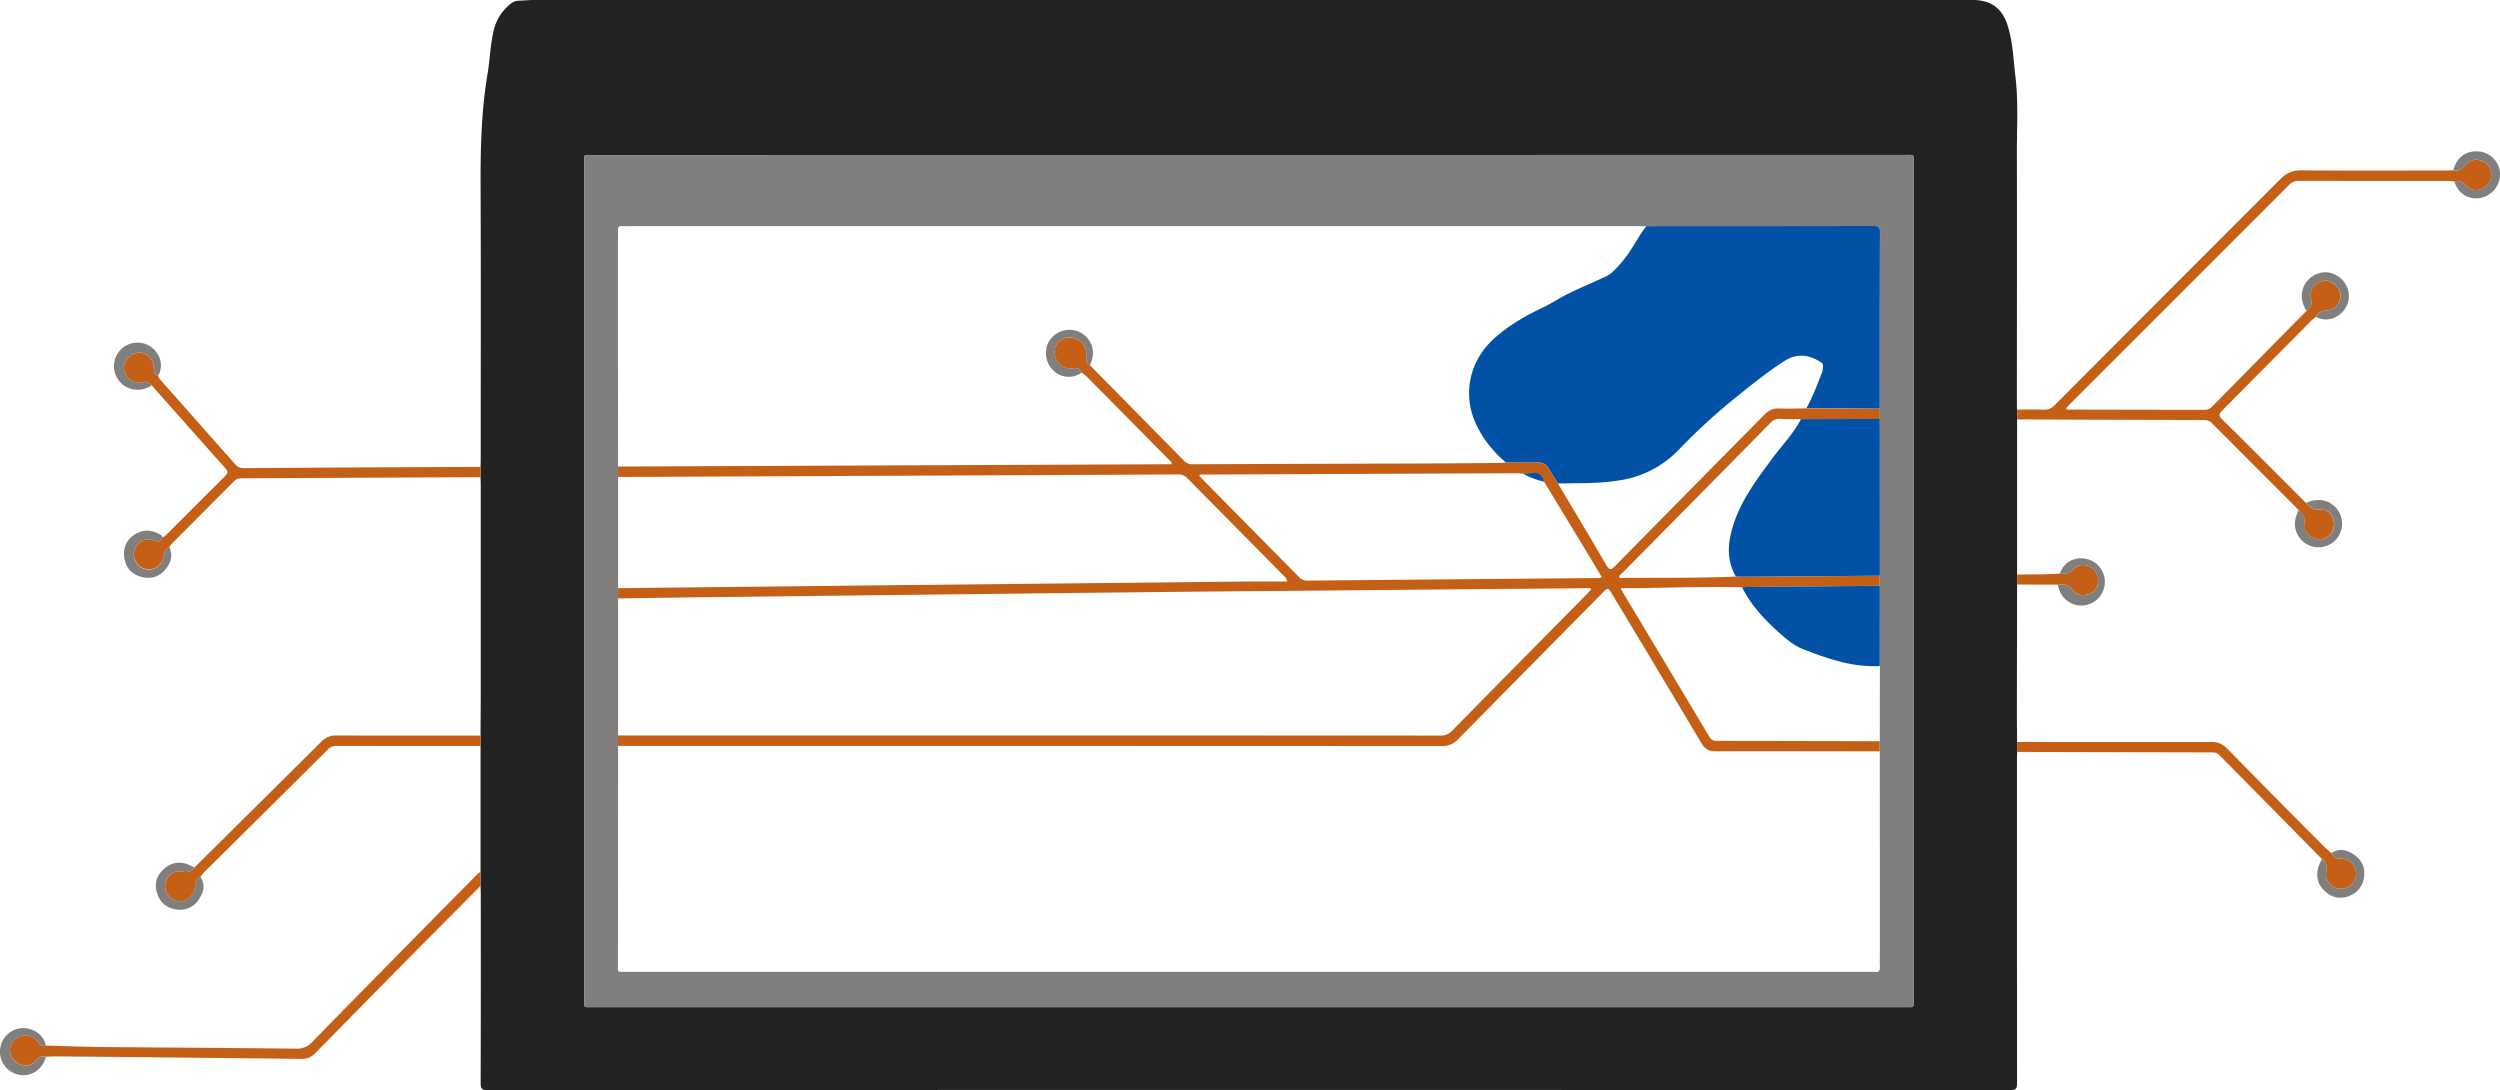 <svg id="Layer_1" data-name="Layer 1" xmlns="http://www.w3.org/2000/svg" viewBox="0 0 1753.65 764.65"><defs><style>.cls-1{fill:#222;}.cls-2{fill:#c55f16;}.cls-3{fill:#807f7e;}.cls-4{fill:#0152a7;}</style></defs><path class="cls-1" d="M1445.11,760.63V876.46l-.15,88.22c0,7.39.1,14.77.15,22.16v7c0,2-.1,3.93-.1,5.89q0,113.14.06,226.27c0,3.6-.34,5.08-4.69,5.07q-534.15-.19-1068.29,0c-4.27,0-4.74-1.35-4.73-5q.18-66.42.07-132.85c0-1.82-.09-3.63-.14-5.44V982.42c0-9.06.13-18.12.13-27.18V806.58c0-1.81-.09-3.62-.14-5.43v-7.21c.05-1.82.12-3.63.12-5.44,0-63.19.19-126.38-.08-189.57-.12-27.09.37-54.06,4.9-80.85,1.68-10,1.88-20.13,4.22-30a33,33,0,0,1,11.76-18.82,9,9,0,0,1,5.71-2.35c3.62-.08,7.24-.49,10.86-.49h1010c12.47.32,20,6,23.75,18.08,3.66,11.64,4,23.79,5.44,35.77,2.15,18.23.91,36.54,1,54.81.16,58.5,0,117,0,175.51,0,1,.1,2.11.15,3.17ZM906.45,575.14H446.59c-7.56,0-6.58-1-6.58,6.38v585c0,7.25-.91,6.34,6.16,6.34h920.15c6.94,0,6.12.84,6.12-5.92V581c0-6.73.83-5.9-6.15-5.9Z" transform="translate(-30.2 -466.42)"/><path class="cls-2" d="M1445.11,760.63l.06-6.92c6.2,0,12.4-.18,18.59.09,3.35.15,5.59-1.06,7.89-3.36q78.94-79.12,157.93-158.19c4.39-4.41,8.71-6.4,15-6.34,33.55.3,67.1.14,100.65.13,2,0,3.92-.15,5.87-.23,4.15,1.07,6.44-1.21,9-4.17,3.62-4.24,10.8-4,14.59-.17a10.57,10.57,0,0,1-.09,15l0,0c-4.18,4.09-11,4.49-14.51.12-2.42-3-4.86-3.58-8.17-2.86-1.65-.13-3.3-.37-5-.37q-51.9,0-103.82-.08a9.67,9.67,0,0,0-7.52,3.13Q1558.85,673.27,1482,750c-.92.93-1.77,2-2.64,2.91,1.13,1.37,2.43.82,3.54.83q46.45.11,92.93.16a7.63,7.63,0,0,0,6.07-2.23q33-33.63,66.2-67.14c2.54-2.49,4.77-4.51,3-9.07-1.94-5,3.57-11.35,9.41-12.13,4.74-.63,10.73,4.19,11.31,9.1.72,6-3.42,11.66-9.16,11.68-3.82,0-6.26,1.46-8,4.62a44,44,0,0,0-3.76,3.21l-61.82,62.35c-2.43,2.43-2.69,3.74-.08,6.32,19.64,19.4,39.11,39,58.63,58.48,2.89,2.63,5.12,5.45,10.21,4.82,5.73-.72,9.83,5,9.51,11.26a10.34,10.34,0,0,1-10.66,9.51c-5.45-.28-11.26-5.57-10.17-10.57,1-4.82-1-7.32-4-10q-30.27-30.3-60.53-60.63a6.79,6.79,0,0,0-5.08-2.41Q1511.07,760.92,1445.11,760.63Z" transform="translate(-30.2 -466.42)"/><path class="cls-2" d="M367.32,793.93v7.21L200,801.91c-2,0-3.74.17-5.33,1.78C180,818.5,165.24,833.22,150.52,848a16.89,16.89,0,0,0-1.58,2.19c-3.84,1.48-3.4,5.24-4.39,8.24a10.44,10.44,0,0,1-19.94-6.21c0-.15.1-.31.16-.46,2.11-5.77,7.78-8.57,13.35-6.28,2.92,1.2,4.89,1,6-2.17,1.71-.44,2.76-1.77,3.93-2.94,13.23-13.22,26.41-26.51,39.74-39.63,2.29-2.25,2.61-3.56.3-6.13-17.24-19.19-34.31-38.54-51.42-57.83-1.76-2-3.43-3.13-6.58-2.24-5.82,1.65-11.93-2.84-12.93-8.85-.89-5.33,4.1-11.28,9.92-11.81s10.8,4.07,11,10.4c.09,2.47.17,4.85,3.09,5.75.28,1.59,1.39,2.64,2.39,3.77l51.35,58a7.56,7.56,0,0,0,6.18,3Q284.21,794.24,367.32,793.93Z" transform="translate(-30.2 -466.42)"/><path class="cls-2" d="M367.32,1078.22v9.55l-43.71,44q-36.15,36.62-72.19,73.33a12.58,12.58,0,0,1-10,4.09q-86.56-1-173.14-1.75c-2,0-3.91.17-5.86.27-2.86-.64-4.93,0-6.93,2.57a9,9,0,0,1-9.71,3.19,11.58,11.58,0,0,1-8.52-9.43c-.45-4.35,2.42-8.84,6.78-10.62a10.26,10.26,0,0,1,12.11,3.27c1.65,2.17,3.1,4,6.15,3.14,12.37.33,24.74.85,37.11,1,46.2.43,92.4.67,138.6,1.17a13.74,13.74,0,0,0,11-4.52q56.58-57.76,113.45-115.24C364,1080.77,365.16,1078.93,367.32,1078.22Z" transform="translate(-30.2 -466.42)"/><path class="cls-2" d="M1445.12,993.86v-7q68.2.07,136.42.06a13.82,13.82,0,0,1,10.78,4.46q34.13,34.77,68.52,69.28c1.48,1.49,3.17,2.77,4.75,4.14a6.13,6.13,0,0,0,6.43,3.86,11.32,11.32,0,0,1,4.37.94,10.16,10.16,0,0,1,6,12.59c-1.6,5.61-6.61,8.51-12.7,7.36-4.63-.87-9-6.47-7.74-11.15,1.15-4.21.1-6.93-3-9.38L1587.1,996.2a6.16,6.16,0,0,0-4.79-2Q1513.72,994.07,1445.12,993.86Z" transform="translate(-30.2 -466.42)"/><path class="cls-2" d="M367.32,982.41v7.31q-50.34,0-100.67-.06a8.21,8.21,0,0,0-6.44,2.44q-43.39,43.17-86.89,86.22a35,35,0,0,0-2.54,3.15c-3,1.4-3.65,3.79-3.79,7-.26,5.83-5.89,10.67-11.18,10.14a10.69,10.69,0,0,1-9.77-11.55c0-.12,0-.23,0-.35.75-5.71,6.38-10.4,12-8.91,4,1.07,6.25-.31,8.56-2.88q44.44-44,88.85-88.09a14,14,0,0,1,10.74-4.51C299.91,982.49,333.61,982.42,367.32,982.41Z" transform="translate(-30.2 -466.42)"/><path class="cls-2" d="M1445.17,876.45v-7c10-.28,20.08.27,30.09-.77,3.49.54,6.33.46,9.15-2.78,4-4.55,10.78-4,14.8.37,3.83,4.12,3.74,11-.18,14.66-4.44,4.07-11.78,4.1-15.18-.88-2.87-4.19-6.36-3.68-10.2-3.52Z" transform="translate(-30.2 -466.42)"/><path class="cls-3" d="M141.19,730c-2.92-.9-3-3.28-3.09-5.75-.23-6.33-5.17-10.94-11-10.4s-10.81,6.48-9.92,11.81c1,6,7.11,10.5,12.93,8.85,3.15-.89,4.82.25,6.58,2.24-11,7.18-23.73,1-26.15-9.89a16.52,16.52,0,0,1,27.72-15.35C143.41,716.71,144.57,723.93,141.19,730Z" transform="translate(-30.2 -466.42)"/><path class="cls-3" d="M1642.63,824.1c3,2.67,5,5.17,4,10-1.09,5,4.72,10.29,10.17,10.57a10.34,10.34,0,0,0,10.66-9.51c.32-6.27-3.78-12-9.51-11.26-5.09.63-7.32-2.19-10.21-4.82,7.21-2.71,14.13-3.14,20.19,2.7a16.55,16.55,0,1,1-27.28,7.36A50.13,50.13,0,0,1,1642.63,824.1Z" transform="translate(-30.2 -466.42)"/><path class="cls-3" d="M62.32,1199.88c-3,.89-4.5-1-6.15-3.14a10.27,10.27,0,0,0-12.11-3.27c-4.36,1.78-7.23,6.27-6.78,10.62a11.57,11.57,0,0,0,8.52,9.43,9,9,0,0,0,9.71-3.19c2-2.61,4.07-3.21,6.93-2.57-2.33,8.57-10,14-18.13,12.72a16.57,16.57,0,0,1,0-32.78C52.64,1186.68,61,1192,62.32,1199.88Z" transform="translate(-30.2 -466.42)"/><path class="cls-3" d="M144.11,843.32c-1.12,3.2-3.09,3.37-6,2.17-5.57-2.29-11.24.51-13.35,6.28a10.44,10.44,0,1,0,19.62,7.13c.06-.15.11-.3.16-.46,1-3,.55-6.76,4.39-8.24,3,6.18.9,11.56-3.15,16.16-4.47,5.08-10.43,6.44-16.88,4.58-6.14-1.77-10.15-6-11.33-12.25-1.31-6.9.68-13,6.64-17,5.71-3.92,11.8-4,17.87-.55C143,841.59,144,842.06,144.11,843.32Z" transform="translate(-30.2 -466.42)"/><path class="cls-3" d="M166.58,1074.89c-2.31,2.57-4.54,4-8.56,2.88-5.6-1.49-11.23,3.2-12,8.91a10.71,10.71,0,0,0,9.39,11.87l.35,0c5.29.53,10.92-4.31,11.18-10.14.14-3.17.82-5.56,3.79-7,3.73,5.63,2.25,11.06-1.11,16-3.79,5.62-9.42,8-16.15,6.92s-11.15-5.14-13.15-11.57-.2-12.33,4.87-16.82,10.91-5.58,17.28-3C163.85,1073.59,165.21,1074.26,166.58,1074.89Z" transform="translate(-30.2 -466.42)"/><path class="cls-3" d="M1654.75,688.71c1.73-3.16,4.17-4.6,8-4.62,5.74,0,9.88-5.66,9.16-11.68-.58-4.91-6.57-9.73-11.31-9.1-5.84.78-11.35,7.09-9.41,12.13,1.75,4.56-.48,6.58-3,9.07-7.75-11.69-1.22-24.22,10-26.77,6.43-1.46,13.89,2,17.31,8a16.08,16.08,0,0,1-2.3,19.65C1668,690.76,1661,692,1654.75,688.71Z" transform="translate(-30.2 -466.42)"/><path class="cls-3" d="M1751.85,593.7c3.31-.72,5.75-.11,8.17,2.86,3.55,4.37,10.33,4,14.51-.12a10.58,10.58,0,0,0,.17-15l0,0c-3.79-3.87-11-4.07-14.59.17-2.51,3-4.8,5.24-9,4.17,2.34-9.12,9.1-14,18.27-13.12a16.43,16.43,0,0,1,14.46,15,16.86,16.86,0,0,1-13.34,17.49C1762.12,607.08,1754.25,602.15,1751.85,593.7Z" transform="translate(-30.2 -466.42)"/><path class="cls-3" d="M1473.6,876.54c3.84-.16,7.33-.67,10.2,3.52,3.4,5,10.74,5,15.18.88,3.92-3.61,4-10.54.18-14.66-4-4.33-10.84-4.92-14.8-.37-2.82,3.24-5.66,3.32-9.15,2.78,2.6-8.53,11.71-12.77,20.69-9.64a16.53,16.53,0,0,1,9.74,21.24l-.09.23a16.42,16.42,0,0,1-30.79-.1C1474.32,879.17,1474,877.83,1473.6,876.54Z" transform="translate(-30.2 -466.42)"/><path class="cls-3" d="M1658.94,1069c3.12,2.45,4.17,5.17,3,9.38-1.29,4.68,3.11,10.28,7.74,11.15,6.09,1.15,11.1-1.75,12.7-7.36a10.16,10.16,0,0,0-6-12.59,11.36,11.36,0,0,0-4.37-.94,6.13,6.13,0,0,1-6.43-3.86c5.45-3.59,10.8-2.24,15.64,1,5.58,3.7,8.33,9.2,7.24,16-1.06,6.62-4.86,11.36-11.34,13.46-6.3,2.06-11.9.48-16.61-4.16s-5.89-10.37-4-16.66A41.72,41.72,0,0,1,1658.94,1069Z" transform="translate(-30.2 -466.42)"/><path class="cls-3" d="M906.45,575.14h459.87c7,0,6.15-.83,6.15,5.9V1167c0,6.76.82,5.92-6.12,5.92H446.17c-7.07,0-6.16.91-6.16-6.34v-585c0-7.36-1-6.38,6.58-6.38Q676.51,575.14,906.45,575.14Zm442.35,358.5.06-56.32V753.16q0-62.05.11-124.1c0-3.15-.88-4.08-4.06-4.07q-79.94.16-159.87.14c-1.51,0-3-.07-4.53-.07H469a17.2,17.2,0,0,1-2.27,0c-2.4-.3-3.16.75-3.07,3.1.15,3.92,0,7.86,0,11.79q0,76.86.1,153.73V989.77q0,76.18-.08,152.38c0,6.72-.91,6,6,6h873a20.57,20.57,0,0,1,2.72,0c2.92.39,3.59-1,3.47-3.67-.18-3.93,0-7.86,0-11.79q0-69.62-.1-139.23v-7.1q.09-26.36.08-52.72Z" transform="translate(-30.2 -466.42)"/><path class="cls-4" d="M1086.49,790.83c-9.47-8.2-17.11-17.61-22-29.43-7.89-19.27-3.41-41.49,12.85-56.66,10.51-9.81,22.77-16.72,35.62-22.86,6-2.84,11.49-6.63,17.44-9.53,8.52-4.15,17.27-7.84,25.89-11.82,4.93-2.28,8.27-6.52,11.69-10.46,6.63-7.62,10.85-17,17-25q79.93,0,159.87-.13c3.18,0,4.06.92,4.06,4.07q-.17,62.06-.11,124.1l-51.44-.37c4.47-8.07,7.63-16.71,11-25.26a15.93,15.93,0,0,0,.6-4,2.86,2.86,0,0,0-1.57-3c-8.33-5.37-16.75-6.44-25.44-.86-11.07,7.1-21.35,15.31-31.58,23.51a435.73,435.73,0,0,0-42.49,38.66,72.09,72.09,0,0,1-41,21.48c-14.65,2.49-29.18,2-43.79,2.3-2.15-3.43-4.45-6.78-6.43-10.31a7.9,7.9,0,0,0-7.72-4.35C1101.51,791.1,1094,790.91,1086.49,790.83Z" transform="translate(-30.2 -466.42)"/><path class="cls-2" d="M463.75,879,632,877.16l271.62-2.82c9.74-.1,19.49,0,29.47,0-.44-2.65-1.73-3.33-2.63-4.25L863.21,802a8.1,8.1,0,0,0-6.3-2.77q-196.59.94-393.18,1.75v-7.3l378.41-1.58h9.77c.5-1.51-.53-2-1.1-2.52q-29.28-29.69-58.62-59.3a38.28,38.28,0,0,0-3.14-2.54c-1.26-2.59-3-3.51-6.08-2.92a11.25,11.25,0,0,1-11.92-6.35c-1.88-4.1-1.28-9.23,1.88-12.2a10.49,10.49,0,0,1,11.68-2.34c4.58,1.75,7.4,5.23,7.48,9.73.06,3.27-.76,6.74,2.68,9q33.11,33.57,66.19,67.17a7.63,7.63,0,0,0,6.07,2.24q78.45-.3,156.89-.52c19-.07,38.09-.23,57.13-.38,1.81,0,3.61-.19,5.42-.3,7.51.09,15,.28,22.52.2a7.9,7.9,0,0,1,7.72,4.35c2,3.53,4.28,6.88,6.43,10.31,11.26,18.94,22.63,37.81,33.7,56.86,2.27,3.9,3.49,3.74,6.48.69q52.25-53.14,104.67-106.11c2.86-2.91,5.8-4.38,9.94-4.23,6.48.23,13,0,19.46-.1l51.44.37v7.13l-55.28.15c-5-.08-10,0-15-.27a7.71,7.71,0,0,0-6.32,2.7q-52,52.82-104.16,105.55c-.84.85-2.44,1.41-1.91,3.34,27.21-.19,54.4.2,81.58-.94,1.81.06,3.62.17,5.43.16l95.61-.72v7l-94.43.87c-.75,0-1.5.13-2.25.19-28.15-.62-56.27.59-85,.64.66,1.34.93,2,1.3,2.63q30.51,50.88,61,101.79c1.29,2.16,2.82,2.68,5.15,2.68q57.09.06,114.18.25v7.1c-38.4-.05-76.79-.16-115.18-.05-4.67,0-7.46-1.64-9.82-5.61q-31.2-52.38-62.67-104.59c-2.87-4.78-2.92-4.78-6.84-.81q-50.68,51.27-101.3,102.61a14.88,14.88,0,0,1-11.57,4.76q-285.43-.15-570.87-.09l-6.8,0v-7.35H809.26q115.65,0,231.29.07a10.55,10.55,0,0,0,8.29-3.46q47.37-48.18,94.92-96.2c.93-.95,1.79-2,2.66-2.91-.89-1.34-2.05-.82-3-.81q-99.54.85-199.08,1.77c-36.13.33-72.25.58-108.38,1q-158.25,1.75-316.51,3.6c-18.59.22-37.18.54-55.77.81C463.74,883.84,463.75,881.4,463.75,879Zm634.47-80.42c-1.81-.07-3.62-.19-5.44-.18q-109,.43-218,.91c-1.09,0-2.39-.57-3.41.7q.52.72,1.11,1.38l69.11,70a7.62,7.62,0,0,0,6,2.29q101.75-.92,203.47-1.78c.81,0,1.85.42,2.53-1-3.54-5.9-7.15-12-10.81-18q-14.65-24.2-29.36-48.39c-1.33-4.56-4-7-9.08-6.11a44.65,44.65,0,0,1-6.12.18Z" transform="translate(-30.2 -466.42)"/><path class="cls-4" d="M1348.86,870.26l-95.61.72c-1.81,0-3.62-.1-5.43-.16-7.33-12.67-5.4-25.73-1-38.53,5.67-16.32,16-30,26.14-43.75,6.89-9.35,15.15-17.69,20.57-28.1l55.28-.15Z" transform="translate(-30.2 -466.42)"/><path class="cls-4" d="M1348.8,933.64c-19.17,1-36.79-5.16-54.19-12-6.09-2.41-11.13-6.68-16-11-10.48-9.35-20.09-19.5-26.48-32.25.75-.06,1.5-.19,2.25-.19q47.2-.45,94.43-.87Z" transform="translate(-30.2 -466.42)"/><path class="cls-3" d="M794.79,722.61c-3.44-2.23-2.62-5.7-2.68-9-.08-4.5-2.9-8-7.48-9.73A10.49,10.49,0,0,0,773,706.22c-3.16,3-3.76,8.1-1.88,12.2A11.25,11.25,0,0,0,783,724.77c3.12-.59,4.82.33,6.08,2.92a15.38,15.38,0,0,1-18.53-.11,17.18,17.18,0,0,1-5.92-18.68,16.66,16.66,0,0,1,31.43,0C797.62,713.76,796.74,718.21,794.79,722.61Z" transform="translate(-30.2 -466.42)"/><path class="cls-4" d="M1113.49,804.37a58.44,58.44,0,0,1-15.27-5.84,45.66,45.66,0,0,0,6.19-.27C1109.51,797.32,1112.16,799.81,1113.49,804.37Z" transform="translate(-30.2 -466.42)"/></svg>